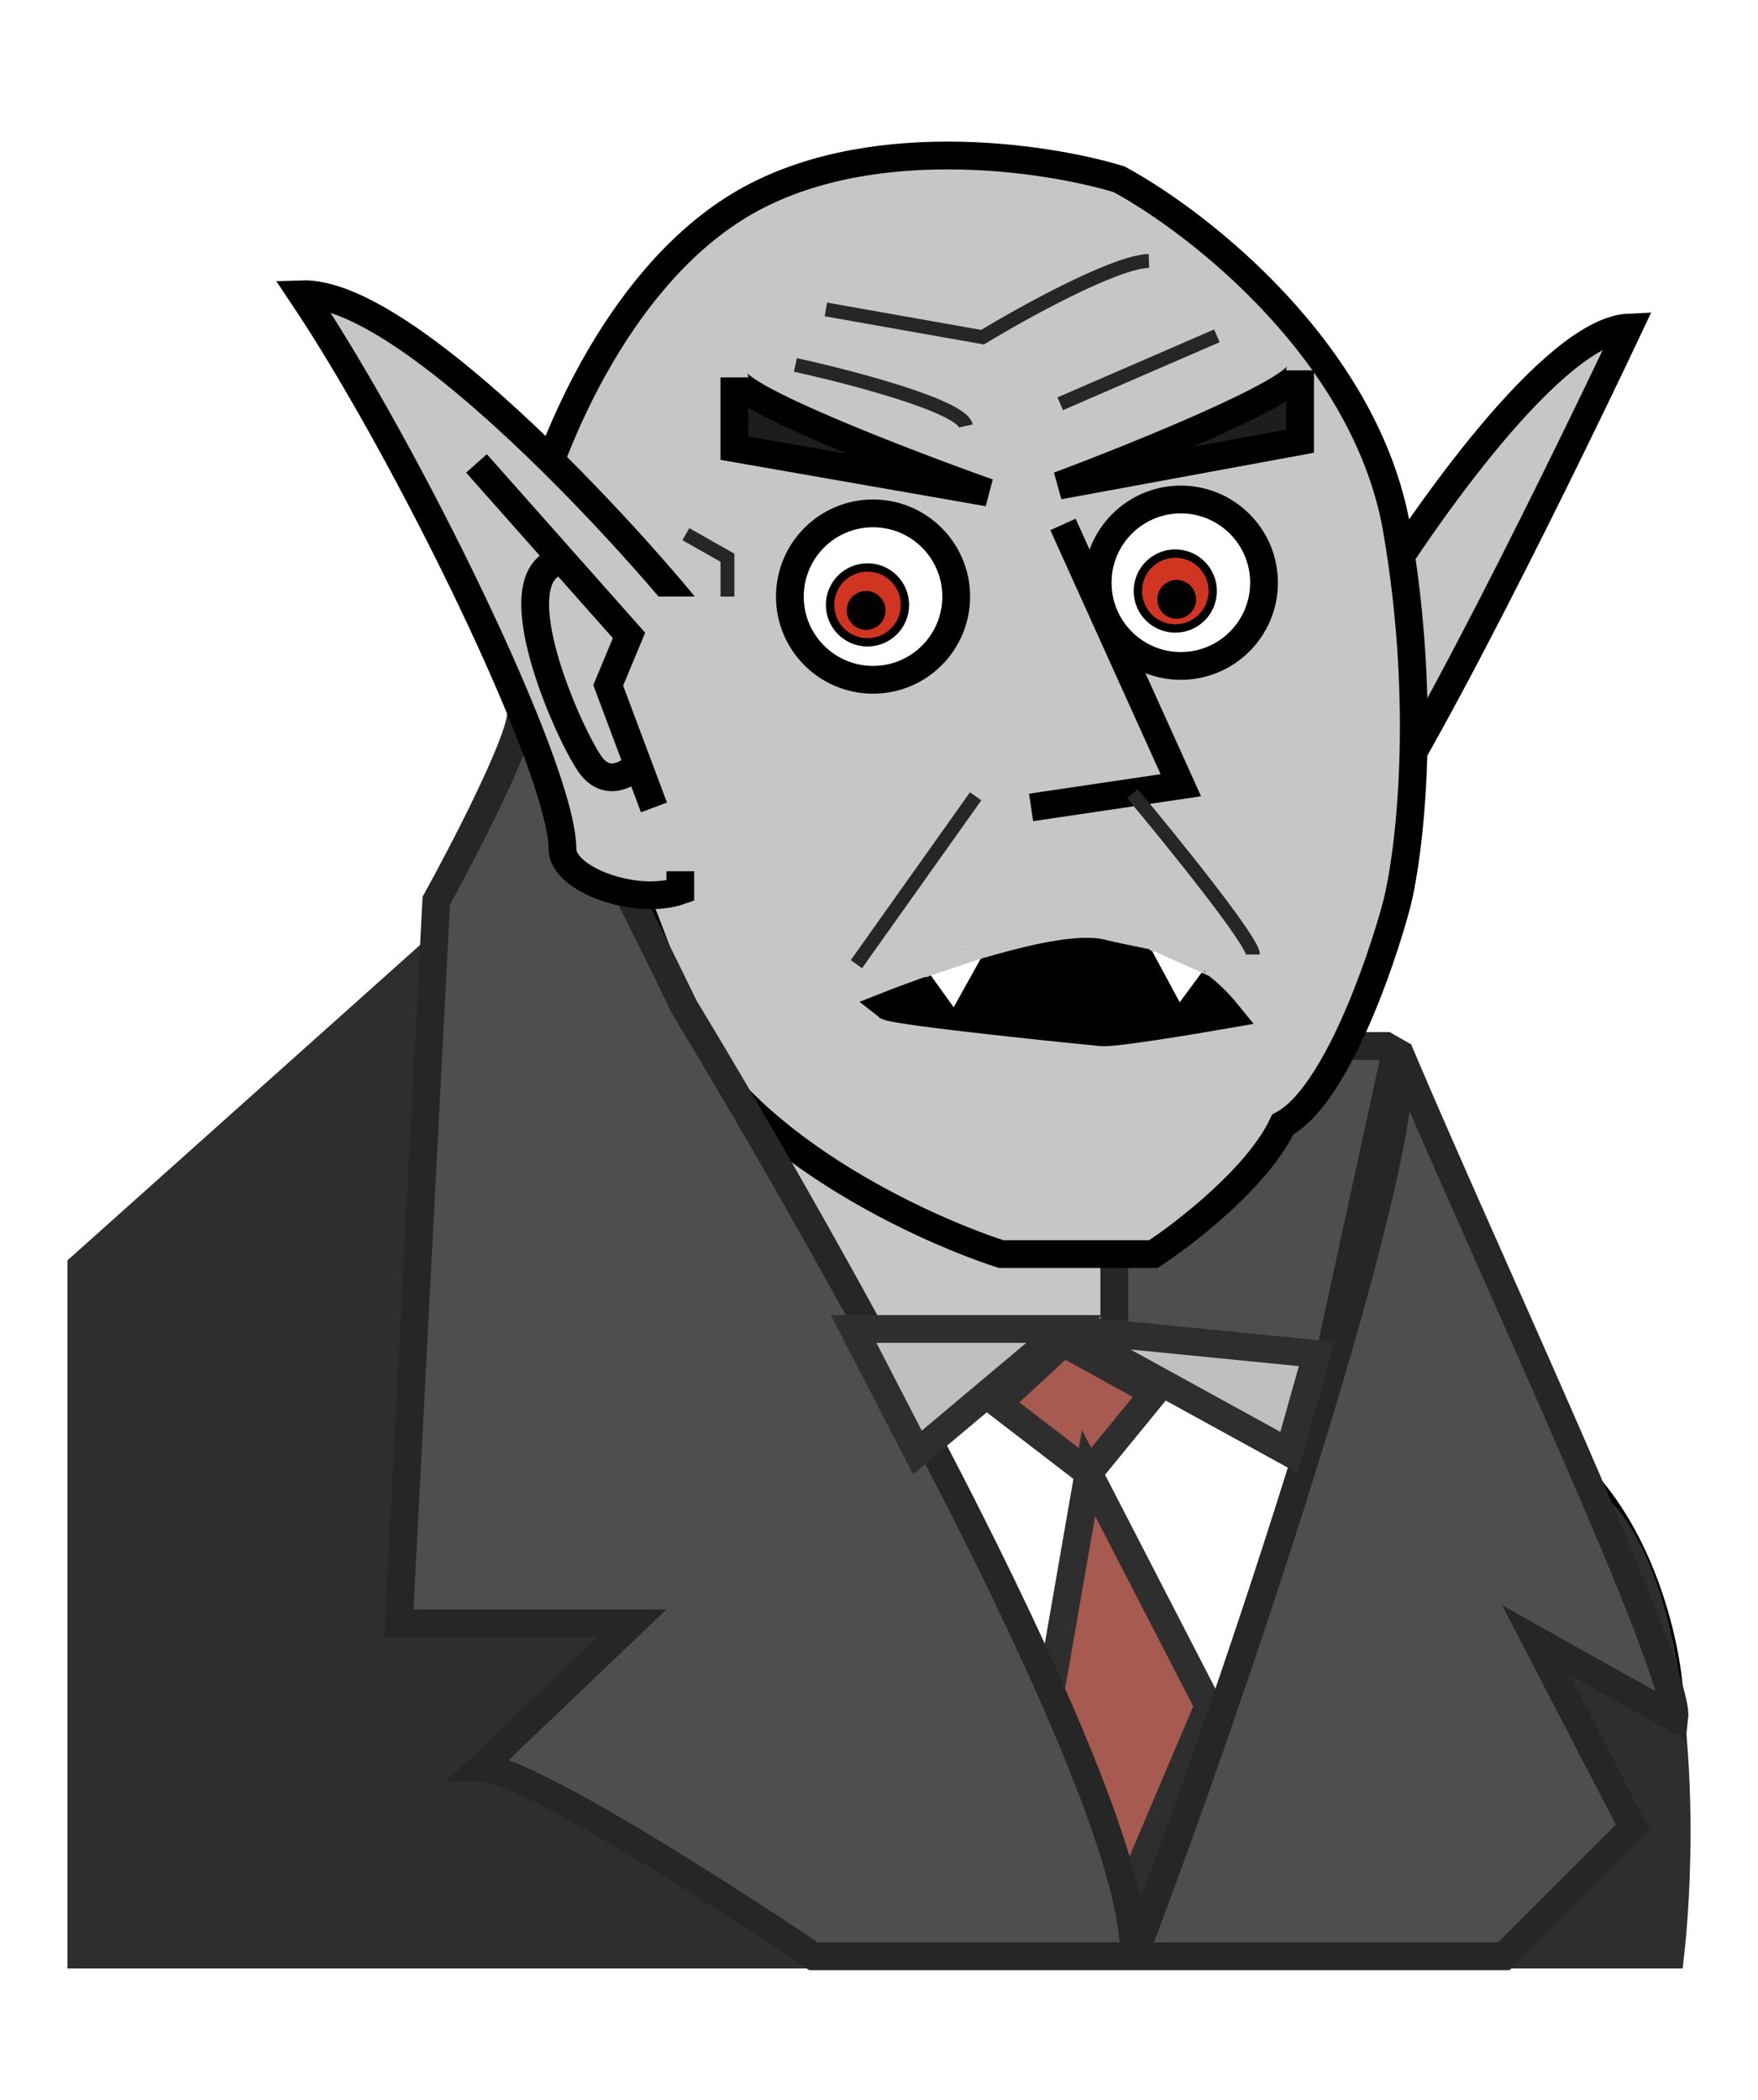 <svg width="670" height="800" viewBox="0 0 670 800" fill="none" xmlns="http://www.w3.org/2000/svg">
<path d="M278.831 461.284V362.539H424.038V512.109C455.499 516.466 529.457 528.954 573.6 544.056C617.743 559.158 633.619 616.179 636.039 642.802V742.999H95.301H59.57C50.373 719.281 37.498 661.389 59.57 619.567C87.159 567.29 120.556 561.482 165.57 544.056C201.581 530.116 256.082 483.066 278.831 461.284Z" fill="#2E2E2E" stroke="black" stroke-width="10.579"/>
<path d="M418.33 398.471H528.241L531.94 400.584L503.405 531.632L418.33 515.251V398.471Z" fill="#4E4E4E" stroke="#262626" stroke-width="10.579"/>
<path d="M273.545 418.021H424.672V465.579V513.136H273.545V418.021Z" fill="#C6C6C6" stroke="#262626" stroke-width="10.579"/>
<g filter="url(#filter0_d_192_568)">
<path d="M620.748 120.525C592.002 121.794 541.838 193.271 520.349 228.851C510.662 263.55 495.091 331.047 510.309 323.437C525.528 315.828 590.276 184.992 620.748 120.525Z" fill="#C6C6C6"/>
<path d="M620.748 120.525C592.002 121.794 541.838 193.271 520.349 228.851C510.662 263.55 495.091 331.047 510.309 323.437C525.528 315.828 590.276 184.992 620.748 120.525Z" stroke="black" stroke-width="10.579"/>
</g>
<g filter="url(#filter1_d_192_568)">
<path d="M201.68 197.648V248.464C212.8 269.758 239.394 325.123 256.8 376.23C274.207 427.336 347.217 462.375 381.546 473.506H439.568C452.139 465.279 479.603 443.887 488.886 424.142C508.613 413.688 526.116 363.647 532.402 339.932C537.237 320.574 544.006 265.015 532.402 197.648C520.798 130.28 456.974 80.529 426.513 64.074C397.986 55.363 329.037 45.2 281.459 74.237C233.882 103.275 208.449 168.61 201.68 197.648Z" fill="#C6C6C6"/>
<path d="M201.68 197.648V248.464C212.8 269.758 239.394 325.123 256.8 376.23C274.207 427.336 347.217 462.375 381.546 473.506H439.568C452.139 465.279 479.603 443.887 488.886 424.142C508.613 413.688 526.116 363.647 532.402 339.932C537.237 320.574 544.006 265.015 532.402 197.648C520.798 130.28 456.974 80.529 426.513 64.074C397.986 55.363 329.037 45.2 281.459 74.237C233.882 103.275 208.449 168.61 201.68 197.648Z" stroke="black" stroke-width="10.579"/>
</g>
<circle cx="332.727" cy="227.265" r="31.7" fill="white" stroke="black" stroke-width="10.579"/>
<circle cx="330.612" cy="230.435" r="14.266" fill="#CF3520" stroke="black" stroke-width="3.174"/>
<circle cx="330.085" cy="232.548" r="7.398" fill="black"/>
<circle cx="450.036" cy="221.979" r="31.7" fill="white" stroke="black" stroke-width="10.579"/>
<circle cx="447.921" cy="225.151" r="14.266" fill="#CF3520" stroke="black" stroke-width="3.174"/>
<circle cx="448.451" cy="228.322" r="7.398" fill="black"/>
<path d="M405.12 199.785L450.036 299.127L392.967 307.582" stroke="black" stroke-width="10.579"/>
<path d="M419.916 363.126C404.698 359.322 358.972 374.928 338.012 383.206C340.654 385.319 414.104 392.719 419.916 393.247C424.566 393.67 453.911 388.844 468.002 386.378C452.15 366.826 438.411 367.75 419.916 363.126Z" fill="black" stroke="black" stroke-width="10.579"/>
<path d="M376.359 361.657L363.509 384.688L348.127 363.265L376.359 361.657Z" fill="white" stroke="black" stroke-width="1.058"/>
<path d="M465.222 361.598L449.532 382.797L437.016 359.583L465.222 361.598Z" fill="white" stroke="black" stroke-width="1.058"/>
<rect x="459.547" y="361.48" width="15.852" height="9.511" fill="#C6C6C6"/>
<rect x="459.547" y="361.48" width="15.852" height="9.511" fill="#C6C6C6"/>
<rect x="459.547" y="361.48" width="15.852" height="9.511" fill="#C6C6C6"/>
<rect x="459.547" y="361.48" width="15.852" height="9.511" fill="#C6C6C6"/>
<rect x="459.547" y="361.48" width="15.852" height="9.511" fill="#C6C6C6"/>
<rect x="459.547" y="361.48" width="15.852" height="9.511" fill="#C6C6C6"/>
<rect x="444.75" y="354.084" width="24.307" height="9.511" fill="#C6C6C6"/>
<rect x="444.75" y="354.084" width="24.307" height="9.511" fill="#C6C6C6"/>
<rect x="444.75" y="354.084" width="24.307" height="9.511" fill="#C6C6C6"/>
<rect x="444.75" y="354.084" width="24.307" height="9.511" fill="#C6C6C6"/>
<rect x="444.75" y="354.084" width="24.307" height="9.511" fill="#C6C6C6"/>
<rect x="444.75" y="354.084" width="24.307" height="9.511" fill="#C6C6C6"/>
<ellipse cx="438.411" cy="359.368" rx="3.171" ry="2.114" fill="#C6C6C6"/>
<ellipse cx="440.524" cy="360.426" rx="3.171" ry="2.114" fill="#C6C6C6"/>
<path d="M371.831 303.355L326.387 367.294" stroke="#262626" stroke-width="5.289"/>
<path d="M431.541 302.301C446.865 320.619 477.513 358.524 477.513 363.597" stroke="#262626" stroke-width="5.289"/>
<ellipse cx="443.694" cy="361.481" rx="3.171" ry="2.114" fill="#C6C6C6"/>
<ellipse cx="448.979" cy="363.594" rx="3.171" ry="2.114" fill="#C6C6C6"/>
<ellipse cx="453.206" cy="364.653" rx="3.171" ry="2.114" fill="#C6C6C6"/>
<ellipse cx="456.376" cy="366.766" rx="3.171" ry="2.114" fill="#C6C6C6"/>
<ellipse cx="458.491" cy="364.653" rx="3.171" ry="2.114" fill="#C6C6C6"/>
<ellipse cx="459.546" cy="367.823" rx="3.171" ry="2.114" fill="#C6C6C6"/>
<path d="M451.174 362.22L460.753 371.77L437.677 361.338L451.174 362.22Z" fill="#C6C6C6"/>
<path d="M363.276 361.131L378.274 363.622L352.819 372.166L363.276 361.131Z" fill="#C6C6C6"/>
<path d="M363.276 361.131L378.274 363.622L352.819 372.166L363.276 361.131Z" fill="#C6C6C6"/>
<path d="M369.618 359.018L384.616 361.508L359.161 370.053L369.618 359.018Z" fill="#C6C6C6"/>
<path d="M369.618 359.018L384.616 361.508L359.161 370.053L369.618 359.018Z" fill="#C6C6C6"/>
<rect x="344.352" y="361.48" width="9.511" height="10.568" fill="#C6C6C6"/>
<rect x="344.352" y="361.48" width="9.511" height="10.568" fill="#C6C6C6"/>
<rect x="344.352" y="361.48" width="9.511" height="10.568" fill="#C6C6C6"/>
<rect x="353.863" y="360.426" width="9.511" height="7.398" fill="#C6C6C6"/>
<rect x="353.863" y="360.426" width="9.511" height="7.398" fill="#C6C6C6"/>
<rect x="353.863" y="360.426" width="9.511" height="7.398" fill="#C6C6C6"/>
<rect x="353.863" y="368.881" width="1.057" height="2.114" fill="#C6C6C6"/>
<rect x="353.863" y="368.881" width="1.057" height="2.114" fill="#C6C6C6"/>
<rect x="353.863" y="368.881" width="1.057" height="2.114" fill="#C6C6C6"/>
<rect x="346.467" y="363.596" width="10.568" height="6.341" fill="#C6C6C6"/>
<rect x="346.467" y="363.596" width="10.568" height="6.341" fill="#C6C6C6"/>
<rect x="346.467" y="363.596" width="10.568" height="6.341" fill="#C6C6C6"/>
<path d="M371.301 186.709L279.885 170.723V143.774C279.885 151.383 344.352 176.183 376.585 187.633L371.301 186.709Z" fill="#1D1D1D" stroke="black" stroke-width="10.579"/>
<path d="M408.558 184.066L495.479 168.065V141.09C495.479 148.706 434.182 173.531 403.534 184.991L408.558 184.066Z" fill="#1D1D1D" stroke="black" stroke-width="10.579"/>
<path d="M261.391 203.484L277.243 212.467V239.945" stroke="#262626" stroke-width="5.289"/>
<path d="M303.135 139.018C324.095 143.597 366.439 154.659 368.13 162.268" stroke="#262626" stroke-width="5.289"/>
<path d="M404.062 153.814L463.774 127.922" stroke="#262626" stroke-width="5.289"/>
<path d="M314.758 117.881L374.469 128.45C390.145 118.938 424.774 99.809 437.879 99.387" stroke="#262626" stroke-width="5.289"/>
<path d="M31 482.49L155.706 370.994V548.014C296.089 542.201 584.146 540.299 613.315 579.19C642.484 618.082 640.969 705.658 636.565 744.585H31V482.49Z" fill="#2E2E2E" stroke="#2E2E2E" stroke-width="10.579"/>
<path d="M427.313 514.195H322.158L327.971 741.943H517.672L512.917 530.576L427.313 514.195Z" fill="white" stroke="#2E2E2E" stroke-width="10.579"/>
<path d="M414.858 561.138L380.283 534.592L405.283 511.553L439.858 530.585L414.858 561.138L460.603 649.789L425.496 732.431L399.432 649.789L414.858 561.138Z" fill="#A75A50"/>
<path d="M414.858 561.138L380.283 534.592L405.283 511.553L439.858 530.585L414.858 561.138ZM414.858 561.138L399.432 649.789L425.496 732.431L460.603 649.789L414.858 561.138Z" stroke="#2E2E2E" stroke-width="10.579"/>
<path d="M260.862 383.79C318.635 479.081 433.759 684.776 432.069 745.227C471.171 643.595 539.76 436.413 532.996 400.058C566.286 478.968 640.265 636.162 638.151 654.339L585.309 624.748L622.299 696.084L573.156 745.227H432.069H310.004C274.6 721.272 199.671 673.362 183.184 673.362L240.782 618.407H152.008L166.275 343.102C176.491 324.607 197.24 284.659 198.508 272.822C199.777 260.986 240.606 341.869 260.862 383.79Z" fill="#4E4E4E"/>
<path d="M432.069 745.227C433.759 684.776 318.635 479.081 260.862 383.79C240.606 341.869 199.777 260.986 198.508 272.822C197.24 284.659 176.491 324.607 166.275 343.102L152.008 618.407H240.782L183.184 673.362C199.671 673.362 274.6 721.272 310.004 745.227H432.069ZM432.069 745.227C471.171 643.595 539.76 436.413 532.996 400.058C566.286 478.968 640.265 636.162 638.151 654.339L585.309 624.748L622.299 696.084L573.156 745.227H432.069Z" stroke="#262626" stroke-width="10.579"/>
<path d="M405.647 506.27L349.635 553.299L325.328 506.27H405.647L501.819 515.781L491.251 553.299L405.647 506.27Z" fill="#BFBFBF"/>
<path d="M405.647 506.27L349.635 553.299L325.328 506.27H405.647ZM405.647 506.27L491.251 553.299L501.819 515.781L405.647 506.27Z" stroke="#2E2E2E" stroke-width="10.579"/>
<g filter="url(#filter2_d_192_568)">
<path d="M115.018 107.857C151.373 106.589 226.337 185.182 259.275 224.637V335.075C242.366 340.994 214.36 330.834 214.36 319.208C214.36 288.56 155.001 167.392 115.018 107.857Z" fill="#C6C6C6"/>
<path d="M115.018 107.857C151.373 106.589 226.337 185.182 259.275 224.637V335.075C242.366 340.994 214.36 330.834 214.36 319.208C214.36 288.56 155.001 167.392 115.018 107.857Z" stroke="black" stroke-width="10.579"/>
</g>
<rect x="249.236" y="227.266" width="34.876" height="104.626" fill="#C6C6C6"/>
<path d="M181.598 176.537L214.359 213.469M249.235 307.584L243.092 291.203M243.092 291.203L231.797 261.084L239.723 242.061L214.359 213.469M243.092 291.203C239.679 294.902 231.269 300.081 224.928 291.203C217.002 280.107 188.995 218.167 214.359 213.469" stroke="black" stroke-width="10.579"/>
<defs>
<filter id="filter0_d_192_568" x="494.415" y="114.855" width="139.096" height="222.928" filterUnits="userSpaceOnUse" color-interpolation-filters="sRGB">
<feFlood flood-opacity="0" result="BackgroundImageFix"/>
<feColorMatrix in="SourceAlpha" type="matrix" values="0 0 0 0 0 0 0 0 0 0 0 0 0 0 0 0 0 0 127 0" result="hardAlpha"/>
<feOffset dy="4.231"/>
<feGaussianBlur stdDeviation="2.116"/>
<feComposite in2="hardAlpha" operator="out"/>
<feColorMatrix type="matrix" values="0 0 0 0 0 0 0 0 0 0 0 0 0 0 0 0 0 0 0.25 0"/>
<feBlend mode="normal" in2="BackgroundImageFix" result="effect1_dropShadow_192_568"/>
<feBlend mode="normal" in="SourceGraphic" in2="effect1_dropShadow_192_568" result="shape"/>
</filter>
<filter id="filter1_d_192_568" x="192.159" y="49.711" width="356.172" height="437.547" filterUnits="userSpaceOnUse" color-interpolation-filters="sRGB">
<feFlood flood-opacity="0" result="BackgroundImageFix"/>
<feColorMatrix in="SourceAlpha" type="matrix" values="0 0 0 0 0 0 0 0 0 0 0 0 0 0 0 0 0 0 127 0" result="hardAlpha"/>
<feOffset dy="4.231"/>
<feGaussianBlur stdDeviation="2.116"/>
<feComposite in2="hardAlpha" operator="out"/>
<feColorMatrix type="matrix" values="0 0 0 0 0 0 0 0 0 0 0 0 0 0 0 0 0 0 0.25 0"/>
<feBlend mode="normal" in2="BackgroundImageFix" result="effect1_dropShadow_192_568"/>
<feBlend mode="normal" in="SourceGraphic" in2="effect1_dropShadow_192_568" result="shape"/>
</filter>
<filter id="filter2_d_192_568" x="101.087" y="102.553" width="167.709" height="248.014" filterUnits="userSpaceOnUse" color-interpolation-filters="sRGB">
<feFlood flood-opacity="0" result="BackgroundImageFix"/>
<feColorMatrix in="SourceAlpha" type="matrix" values="0 0 0 0 0 0 0 0 0 0 0 0 0 0 0 0 0 0 127 0" result="hardAlpha"/>
<feOffset dy="4.231"/>
<feGaussianBlur stdDeviation="2.116"/>
<feComposite in2="hardAlpha" operator="out"/>
<feColorMatrix type="matrix" values="0 0 0 0 0 0 0 0 0 0 0 0 0 0 0 0 0 0 0.25 0"/>
<feBlend mode="normal" in2="BackgroundImageFix" result="effect1_dropShadow_192_568"/>
<feBlend mode="normal" in="SourceGraphic" in2="effect1_dropShadow_192_568" result="shape"/>
</filter>
</defs>
</svg>
